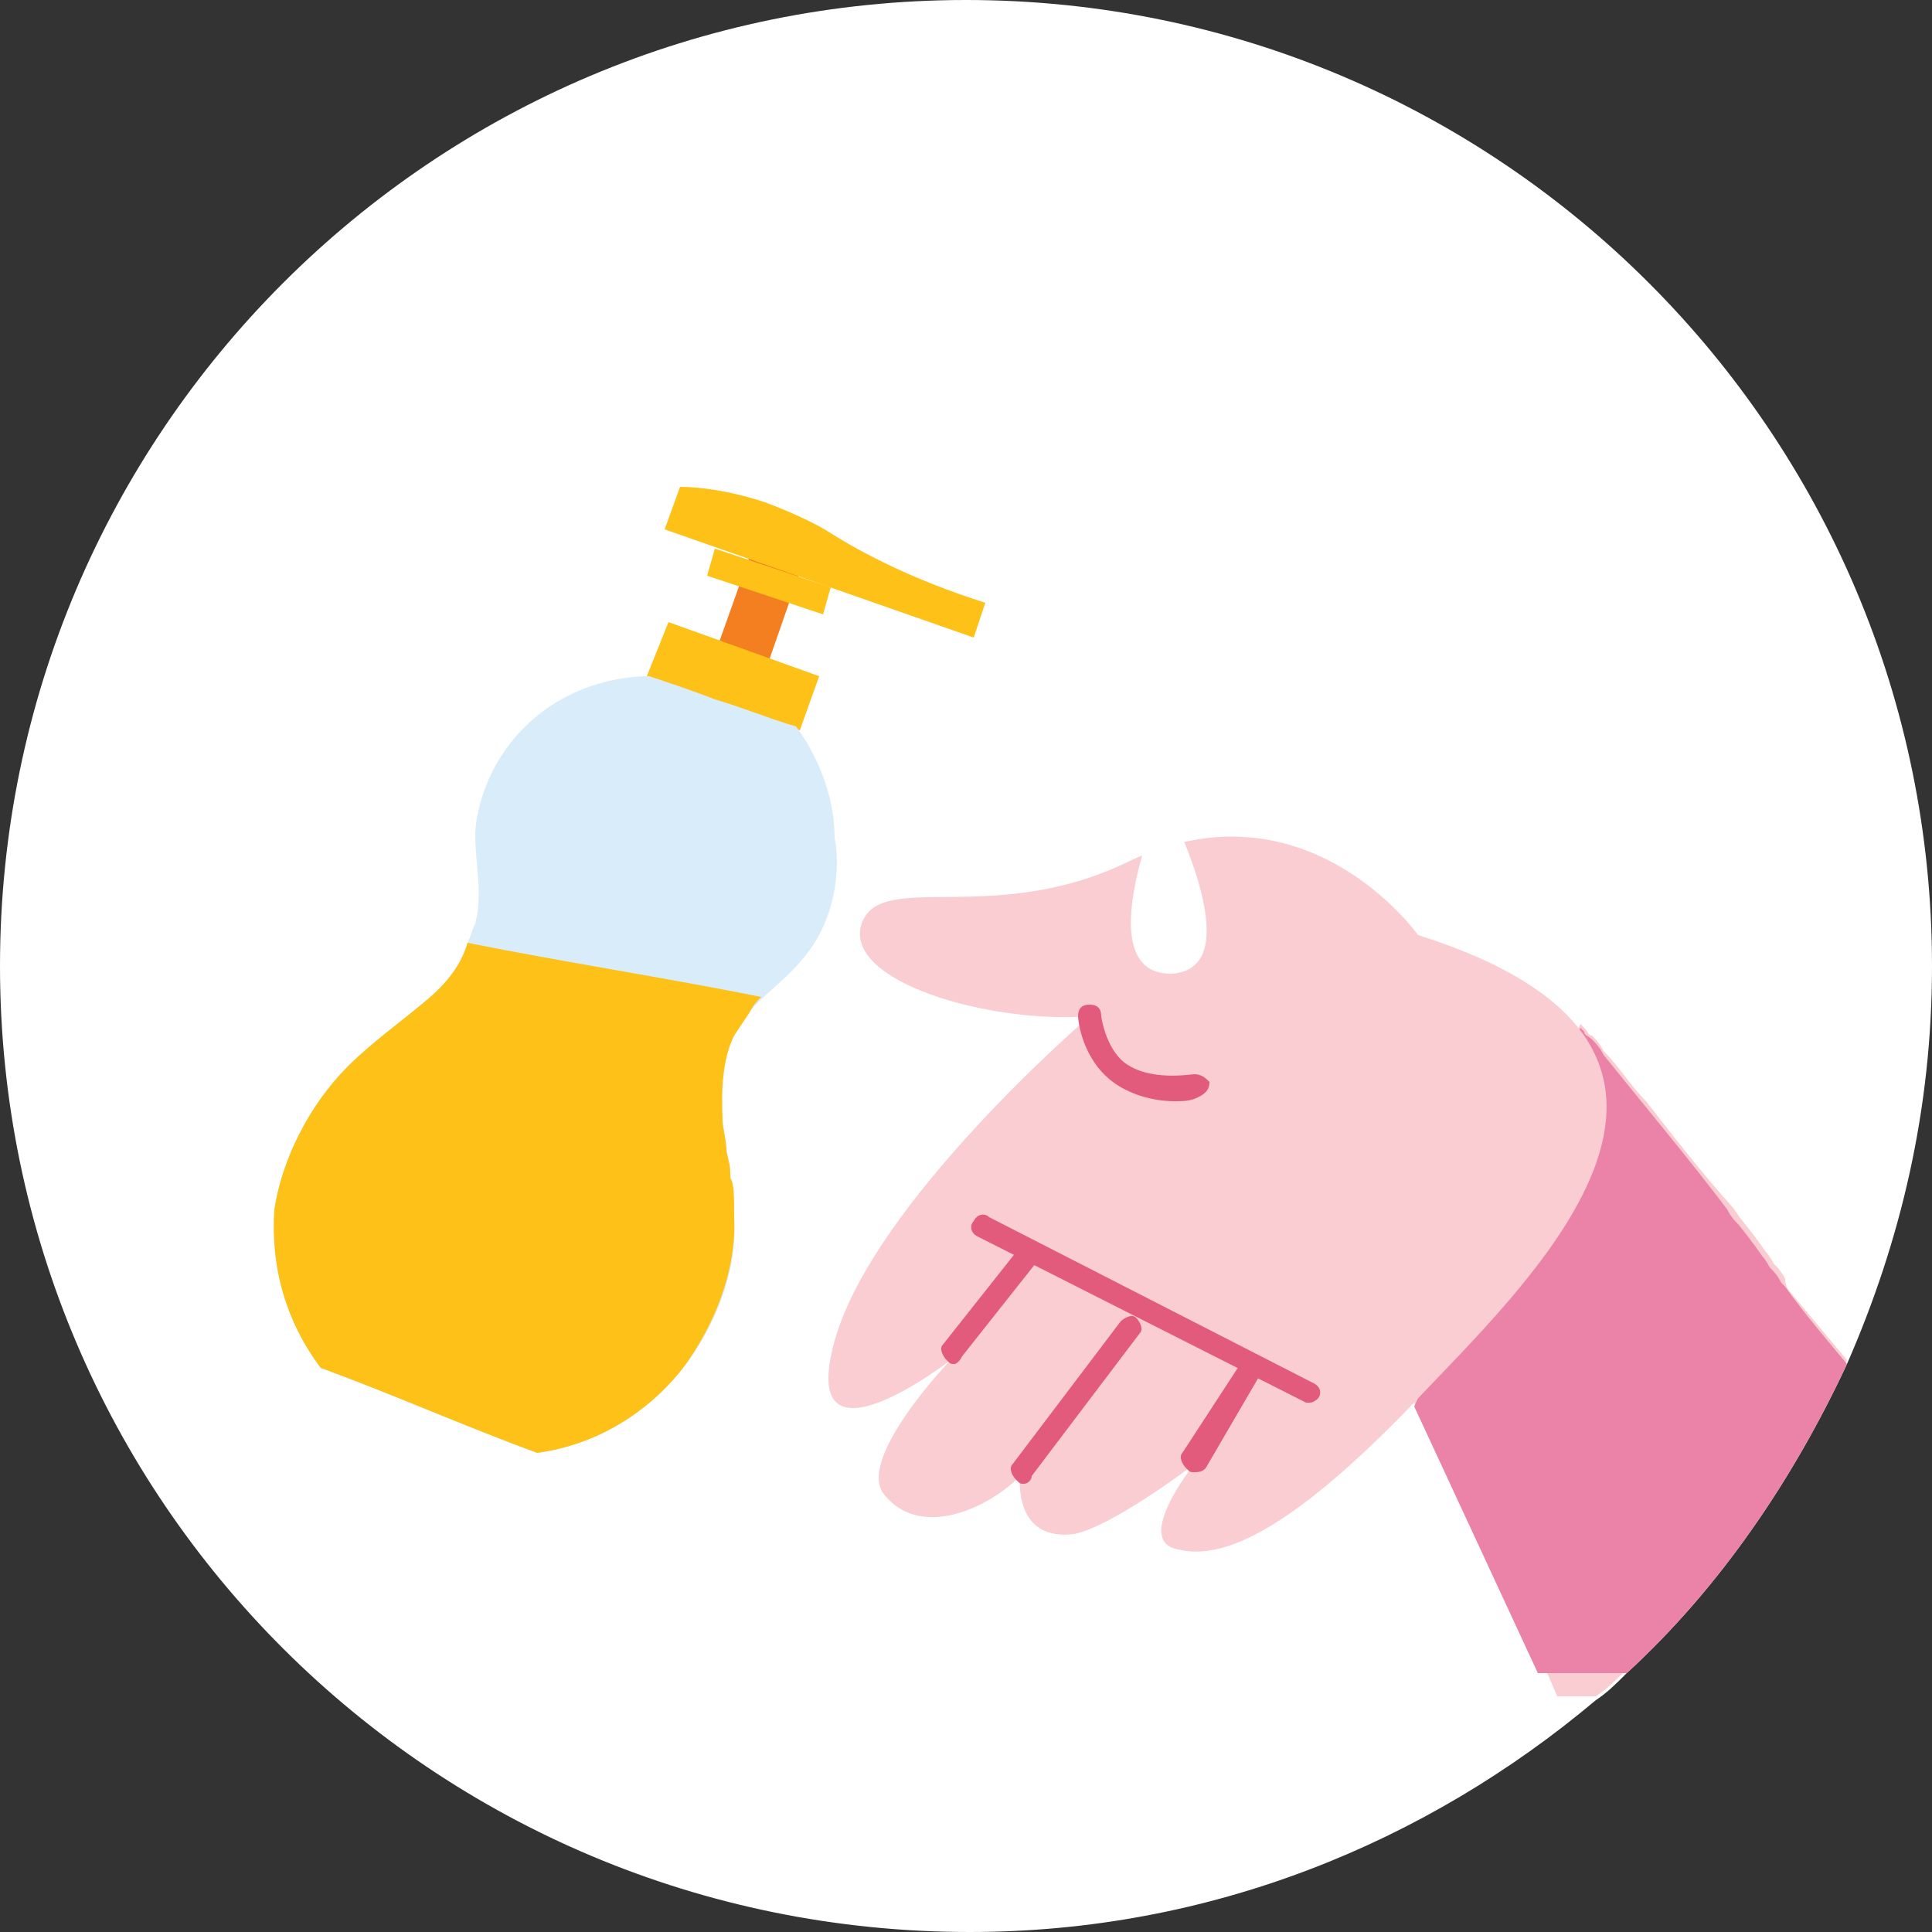 <?xml version="1.0" encoding="utf-8"?>
<!-- Generator: Adobe Illustrator 21.0.0, SVG Export Plug-In . SVG Version: 6.00 Build 0)  -->
<svg version="1.1" id="Layer_1" xmlns="http://www.w3.org/2000/svg" xmlns:xlink="http://www.w3.org/1999/xlink" x="0px" y="0px"
	 viewBox="0 0 50 50" style="enable-background:new 0 0 50 50;" xml:space="preserve">
<rect x="0" y="0" width="50" height="50" fill="#333333" stroke="none"/>
<style type="text/css">
	.st0{fill:#FFFFFF;}
	.st1{fill:#FACDD3;}
	.st2{fill:#EB82A8;}
	.st3{fill:#E25A7C;}
	.st4{fill:#F37F20;}
	.st5{fill:#FDC117;}
	.st6{fill:#D9ECF9;}
</style>
<path class="st0" d="M50,25c0,3.7-0.8,7.1-2.2,10.3c0,0,0,0,0,0c-1.4,3-3.3,5.8-5.7,8c-0.3,0.3-0.5,0.5-0.8,0.7
	c-4.4,3.7-10,6-16.2,6C11.2,50,0,38.8,0,25S11.2,0,25,0S50,11.2,50,25z"/>
<g>
	<g id="XMLID_1078_">
		<g id="XMLID_1085_">
			<path class="st1" d="M46.3,33.4c0.5,0.6,1,1.2,1.5,1.8c0,0,0,0,0,0c-1.4,3-3.3,5.8-5.7,8c-0.3,0.3-0.5,0.5-0.8,0.7h-1l-0.3-0.7
				l-3.4-6.9c1.5-3.3,2.9-6.6,4.3-9.8c0,0,0,0,0,0c0,0,0.1,0.1,0.1,0.1c0,0,0,0,0,0c0.1,0.1,0.1,0.2,0.2,0.2
				c0.1,0.1,0.2,0.2,0.3,0.4c0.4,0.4,0.7,0.9,1.1,1.3c0.7,0.9,1.4,1.8,2.2,2.7c0.1,0.1,0.2,0.3,0.3,0.4c0.4,0.5,0.6,0.8,0.6,0.8
				c0,0,0.1,0.1,0.2,0.3c0.1,0.1,0.2,0.2,0.3,0.4C46.2,33.3,46.3,33.4,46.3,33.4z"/>
			<path class="st2" d="M47.8,35.3c-1.4,3-3.3,5.8-5.7,8h-2.3l-3.2-6.9c1.5-3.3,2.9-6.6,4.3-9.8c0,0,0,0,0,0c0,0,0.1,0.1,0.1,0.1
				c0,0,0,0,0,0c0,0.1,0.1,0.1,0.2,0.2c0.1,0.1,0.2,0.2,0.3,0.4c0.8,1,2.3,2.8,3.2,4c0.1,0.2,0.2,0.3,0.3,0.4
				c0.4,0.5,0.6,0.8,0.6,0.8c0,0,0.1,0.1,0.2,0.3c0.1,0.1,0.2,0.2,0.3,0.4c0,0,0.1,0.1,0.1,0.1C46.7,34,47.3,34.7,47.8,35.3z"/>
			<path id="XMLID_1091_" class="st1" d="M36.7,24.2c0,0-2.9-4.1-7.5-1.9c-3.5,1.7-6.4,0.2-6.9,1.6c-0.5,1.5,3.3,2.6,5.9,2.4
				c0,0-5.6,4.8-6.6,8.4c-1,3.6,3,0.5,3,0.5s-2.5,2.6-1.7,3.5c0.9,1.1,2.6,0.4,3.5-0.5c0,0-0.2,1.7,1.4,1.5c1-0.2,3.1-1.8,3.1-1.8
				s-1.6,2-0.4,2.2c1.2,0.3,3-0.6,6-3.7C39.4,33.3,46.2,27.2,36.7,24.2z"/>
			<g id="XMLID_1090_">
				<path id="XMLID_366_" class="st3" d="M24.7,35.3c-0.1,0-0.1,0-0.2-0.1c-0.1-0.1-0.2-0.3-0.1-0.4l1.9-2.4
					c0.1-0.1,0.3-0.2,0.4-0.1s0.2,0.3,0.1,0.4l-1.9,2.4C24.8,35.3,24.7,35.3,24.7,35.3z"/>
			</g>
			<g id="XMLID_1089_">
				<path id="XMLID_364_" class="st3" d="M26.5,38.4c-0.1,0-0.1,0-0.2-0.1c-0.1-0.1-0.2-0.3-0.1-0.4l2.8-3.7
					c0.1-0.1,0.3-0.2,0.4-0.1c0.1,0.1,0.2,0.3,0.1,0.4l-2.8,3.7C26.7,38.3,26.6,38.4,26.5,38.4z"/>
			</g>
			<g id="XMLID_1088_">
				<path id="XMLID_355_" class="st3" d="M30.9,38.1c-0.1,0-0.1,0-0.2-0.1c-0.1-0.1-0.2-0.3-0.1-0.4l1.5-2.3
					c0.1-0.1,0.3-0.2,0.4-0.1c0.1,0.1,0.2,0.3,0.1,0.4L31.2,38C31.1,38.1,31,38.1,30.9,38.1z"/>
			</g>
			<g id="XMLID_1087_">
				<path id="XMLID_354_" class="st3" d="M33.9,36.3c-0.1,0-0.1,0-0.1,0L25.3,32c-0.2-0.1-0.2-0.3-0.1-0.4c0.1-0.2,0.3-0.2,0.4-0.1
					l8.4,4.3c0.2,0.1,0.2,0.3,0.1,0.4C34.1,36.2,34,36.3,33.9,36.3z"/>
			</g>
			<g id="XMLID_1086_">
				<path id="XMLID_353_" class="st3" d="M30.4,28.5c-0.6,0-1.2-0.2-1.6-0.5c-0.8-0.6-0.9-1.6-0.9-1.7c0-0.2,0.1-0.3,0.3-0.3
					s0.3,0.1,0.3,0.3l0,0c0,0,0.1,0.8,0.6,1.2c0.4,0.3,1,0.4,1.8,0.3c0.2,0,0.3,0.1,0.4,0.2c0,0.2-0.1,0.3-0.3,0.4
					C30.8,28.5,30.6,28.5,30.4,28.5z"/>
			</g>
		</g>
	</g>
	<path id="XMLID_1076_" class="st0" d="M30.1,20.6c0,0-2,4.6,0.2,4.6C32.5,25.1,30.1,20.6,30.1,20.6z"/>
	<g id="XMLID_1096_">
		<polygon id="XMLID_1073_" class="st4" points="19.1,19.4 17.8,18.9 19.4,14.4 20.7,14.8 		"/>
		<g id="XMLID_1070_">
			<path id="XMLID_1072_" class="st5" d="M25.2,16.5l-8-2.8l0.4-1.1c0.5,0,1.3,0.1,2.2,0.4c0.8,0.3,1.4,0.6,1.7,0.8
				c0.8,0.5,2.1,1.2,4,1.8C25.4,15.9,25.3,16.2,25.2,16.5z"/>
			<polygon id="XMLID_1071_" class="st5" points="21.3,15.9 18.3,14.9 18.5,14.2 21.5,15.2 			"/>
		</g>
		<polygon id="XMLID_1068_" class="st5" points="20.7,18.9 16.7,17.6 17.3,16.1 21.2,17.5 		"/>
		<path id="XMLID_985_" class="st6" d="M20.7,24.9c-0.5,0.6-1.2,1-1.6,1.7c0,0.1-0.1,0.1-0.1,0.2c-0.4,0.7-0.4,1.5-0.3,2.2
			c0.1,0.8,0.3,1.7,0.3,2.5c0.1,1.4-0.5,2.9-1.4,4c-0.9,1.1-2.2,1.9-3.7,2.1c-1.9-0.7-3.7-1.5-5.6-2.2c-0.9-1.2-1.3-2.6-1.2-4.1
			C7.3,30,8,28.6,9,27.6c0.6-0.6,1.3-1.1,1.9-1.6c0.5-0.4,1-0.9,1.2-1.6c0.1-0.2,0.1-0.3,0.2-0.5c0.2-0.8,0-1.5,0-2.3
			c0-0.4,0.2-1.8,1.4-2.9c1.2-1.1,2.6-1.2,3.1-1.2c0.6,0.2,1.2,0.4,1.7,0.6l0,0c0.7,0.2,1.4,0.5,2.1,0.7c0.3,0.4,1,1.5,1,2.9
			C21.7,22.1,21.8,23.7,20.7,24.9z"/>
		<path id="XMLID_983_" class="st5" d="M19,31.5c0.1,2.2-1.4,4-1.4,4c-0.9,1.1-2.2,1.9-3.7,2.1c-1.9-0.7-3.7-1.5-5.6-2.2
			c-0.9-1.2-1.3-2.6-1.2-4.1C7.3,30,8,28.6,9,27.6c0.6-0.6,1.3-1.1,1.9-1.6c0.5-0.4,1-0.9,1.2-1.6c2.5,0.5,5.1,0.9,7.6,1.4
			c-0.1,0.1-0.2,0.2-0.3,0.4c0,0-0.2,0.3-0.4,0.6c-0.4,0.8-0.3,1.9-0.3,2.2c0,0.2,0.1,0.5,0.1,0.8c0.1,0.4,0.1,0.4,0.1,0.7
			C19,30.6,19,31,19,31.5z"/>
	</g>
</g>
</svg>
